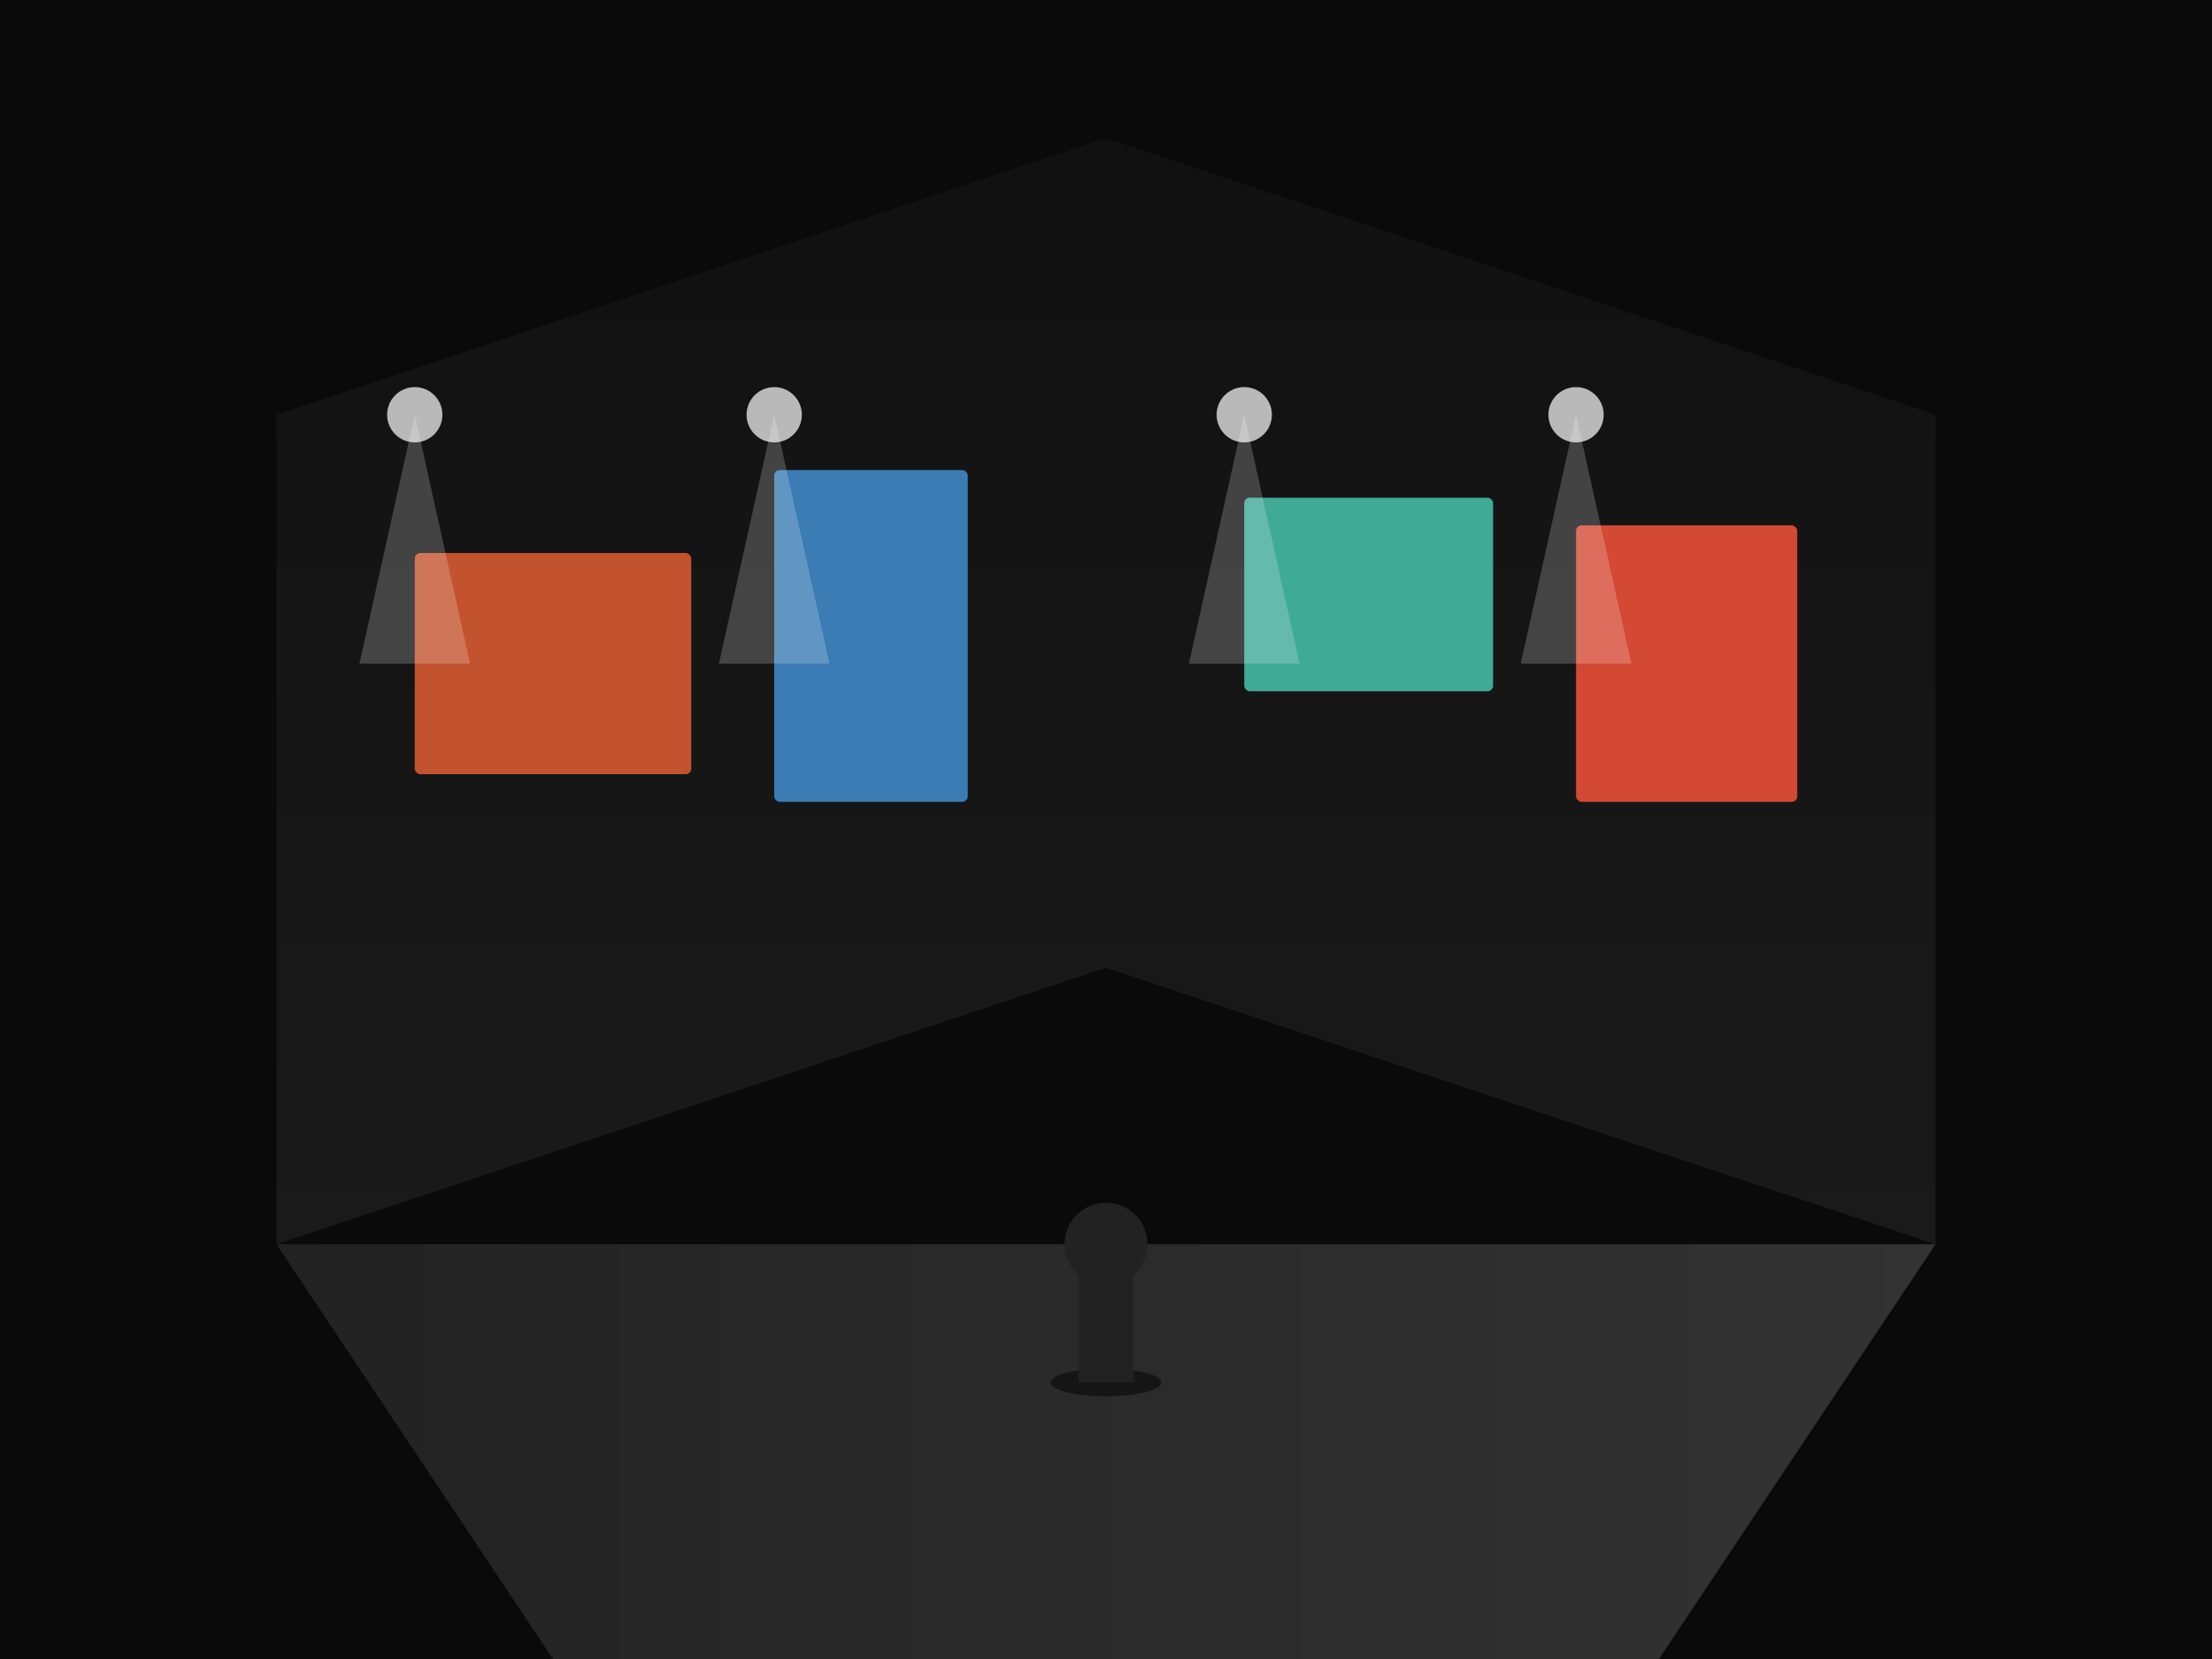 <svg width="800" height="600" viewBox="0 0 800 600" xmlns="http://www.w3.org/2000/svg">
  <defs>
    <linearGradient id="floorGradient" x1="0%" y1="0%" x2="100%" y2="0%">
      <stop offset="0%" style="stop-color:#222;stop-opacity:1" />
      <stop offset="100%" style="stop-color:#333;stop-opacity:1" />
    </linearGradient>
    <linearGradient id="wallGradient" x1="0%" y1="0%" x2="0%" y2="100%">
      <stop offset="0%" style="stop-color:#111;stop-opacity:1" />
      <stop offset="100%" style="stop-color:#1a1a1a;stop-opacity:1" />
    </linearGradient>
  </defs>
  
  <!-- Background -->
  <rect width="100%" height="100%" fill="#0a0a0a"/>
  
  <!-- Floor -->
  <polygon points="100,450 700,450 600,600 200,600" fill="url(#floorGradient)" />
  
  <!-- Left Wall -->
  <polygon points="100,450 100,150 400,50 400,350 100,450" fill="url(#wallGradient)" />
  
  <!-- Right Wall -->
  <polygon points="400,350 400,50 700,150 700,450 400,350" fill="url(#wallGradient)" />
  
  <!-- Artworks on Left Wall -->
  <rect x="150" y="200" width="100" height="80" rx="2" ry="2" fill="#d65a31" opacity="0.9" />
  <rect x="280" y="170" width="70" height="120" rx="2" ry="2" fill="#3f88c5" opacity="0.9" />
  
  <!-- Artworks on Right Wall -->
  <rect x="450" y="180" width="90" height="70" rx="2" ry="2" fill="#44bba4" opacity="0.9" />
  <rect x="570" y="190" width="80" height="100" rx="2" ry="2" fill="#e94f37" opacity="0.9" />
  
  <!-- Gallery Spotlights -->
  <circle cx="150" cy="150" r="10" fill="#fff" opacity="0.7">
    <animate attributeName="opacity" values="0.7;0.9;0.7" dur="3s" repeatCount="indefinite" />
  </circle>
  <circle cx="280" cy="150" r="10" fill="#fff" opacity="0.7">
    <animate attributeName="opacity" values="0.7;0.9;0.7" dur="4s" repeatCount="indefinite" />
  </circle>
  <circle cx="450" cy="150" r="10" fill="#fff" opacity="0.7">
    <animate attributeName="opacity" values="0.7;0.9;0.7" dur="3.5s" repeatCount="indefinite" />
  </circle>
  <circle cx="570" cy="150" r="10" fill="#fff" opacity="0.7">
    <animate attributeName="opacity" values="0.7;0.9;0.7" dur="2.5s" repeatCount="indefinite" />
  </circle>
  
  <!-- Light Beams -->
  <polygon points="150,150 130,240 170,240" fill="#fff" opacity="0.2" />
  <polygon points="280,150 260,240 300,240" fill="#fff" opacity="0.2" />
  <polygon points="450,150 430,240 470,240" fill="#fff" opacity="0.2" />
  <polygon points="570,150 550,240 590,240" fill="#fff" opacity="0.2" />
  
  <!-- Visitor Silhouette -->
  <ellipse cx="400" cy="500" rx="20" ry="5" fill="#000" opacity="0.5" />
  <path d="M390 500 L390 460 A10 15 0 0 1 410 460 L410 500" fill="#222" />
  <circle cx="400" cy="450" r="15" fill="#222" />
</svg>